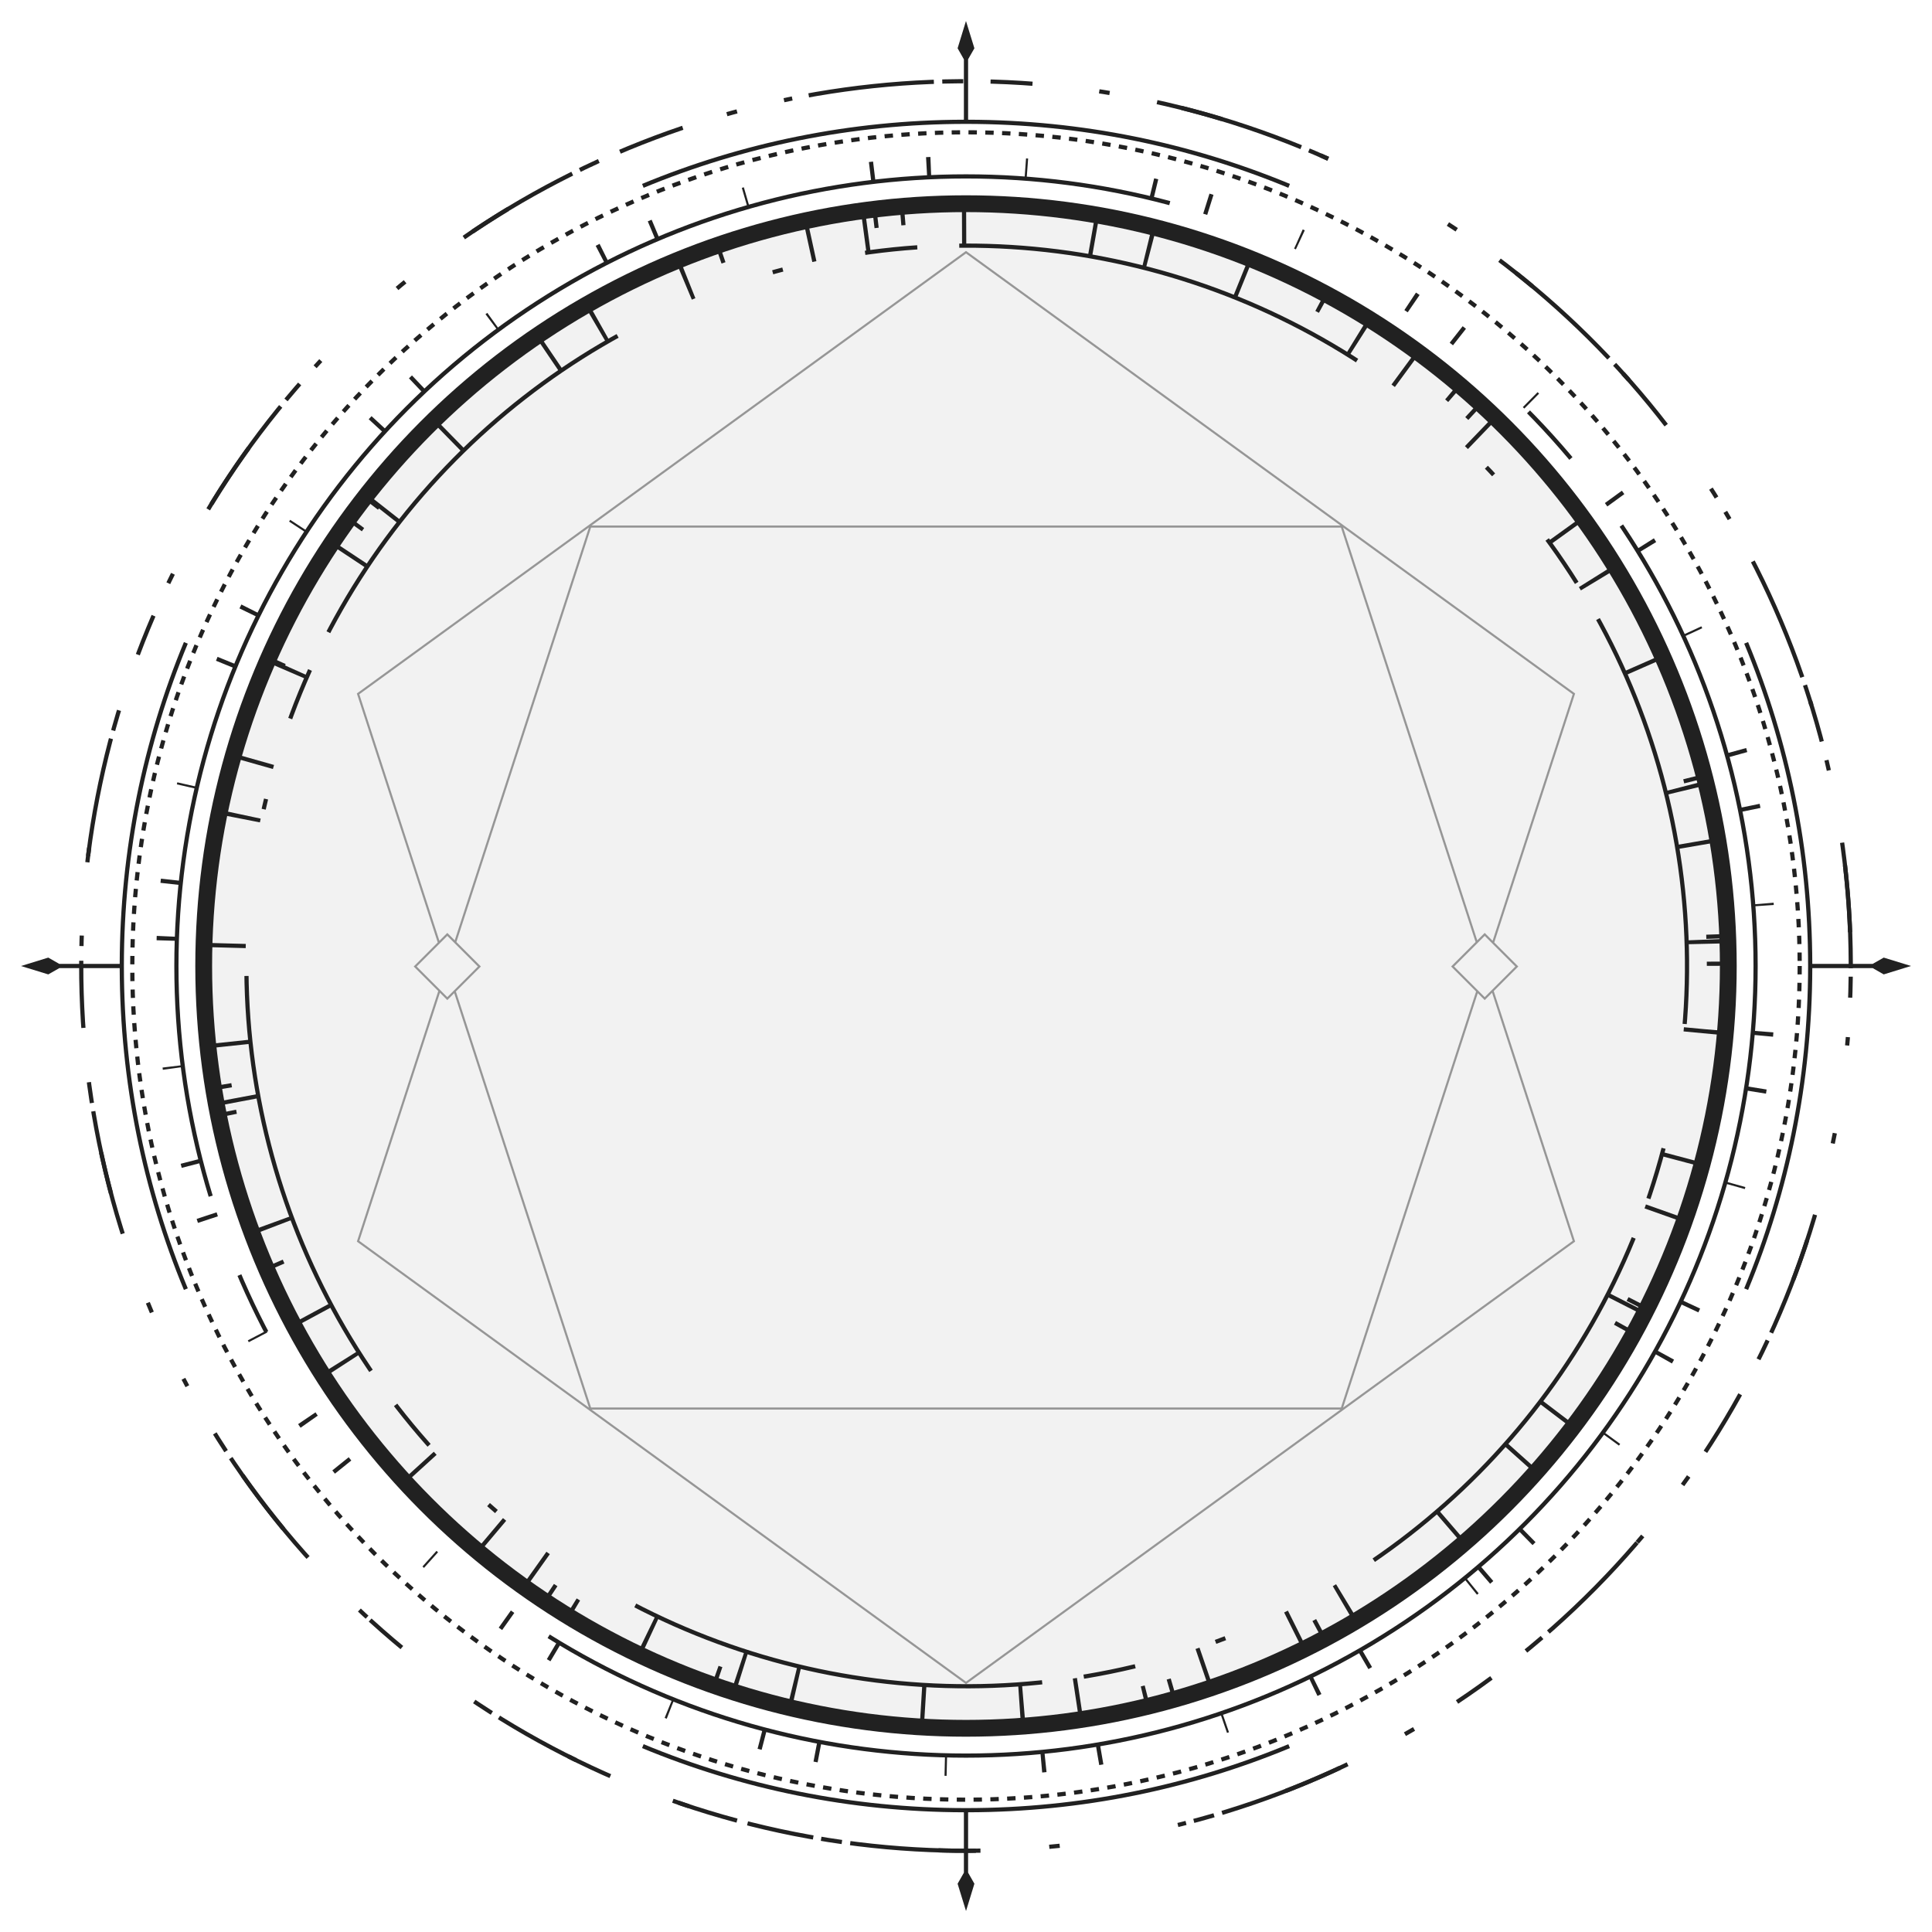 <svg viewBox="0 0 920 920" fill="none" xmlns="http://www.w3.org/2000/svg">
    <rect x="0" y="0" width="920" height="920" fill="#333333" stroke="none"/>
    <g clip-path="url(#clip0_576_3043)">
        <rect width="920" height="920" fill="white"/>
        <path fill-rule="evenodd" clip-rule="evenodd" d="M208.696 471.934L197 460.238L208.451 448.787L169.928 330.225L460 119.476L750.072 330.226L711.549 448.787L723 460.238L711.304 471.934L750.072 591.25L460 802L169.928 591.25L208.696 471.934ZM710.51 472.728L748.897 590.868L639.577 670.293L703.702 472.94L707 476.238L710.51 472.728ZM702.908 472.146L691 460.238L702.663 448.575L638.548 251.25L281.452 251.25L217.337 448.575L229 460.238L217.092 472.146L281.452 670.226L638.548 670.226L702.908 472.146ZM216.298 472.94L213 476.238L209.49 472.728L171.103 590.868L280.422 670.293L216.298 472.94ZM710.756 447.994L748.897 330.608L639.578 251.183L703.456 447.781L707 444.238L710.756 447.994ZM209.244 447.994L213 444.238L216.544 447.781L280.423 251.182L171.103 330.607L209.244 447.994ZM460 800.764L638.294 671.226L281.706 671.226L460 800.764ZM460 120.712L638.294 250.25L281.706 250.25L460 120.712ZM227.586 460.238L213 445.652L198.414 460.238L213 474.824L227.586 460.238ZM721.586 460.238L707 445.652L692.414 460.238L707 474.824L721.586 460.238Z" fill="#999999"/>
        <circle cx="460" cy="460" r="363" fill="#808080" fill-opacity="0.1" stroke="#212121" stroke-width="8"/>
        <circle cx="460" cy="460" r="397" stroke="#212121" stroke-width="2" stroke-dasharray="4 4"/>
        <circle cx="460" cy="460" r="353.119" transform="rotate(4.889 460 460)" stroke="#212121" stroke-width="20" stroke-dasharray="2 60 2 25 2 45"/>
        <circle cx="460.068" cy="460.068" r="380.697" transform="rotate(50.746 460.068 460.068)" stroke="#212121" stroke-width="10" stroke-dasharray="1 60 2 25 2 45"/>
        <circle cx="459.218" cy="459.621" r="358.567" transform="rotate(26.564 459.218 459.621)" stroke="#212121" stroke-width="10" stroke-dasharray="2 11 2 205 2 74"/>
        <circle cx="460" cy="460" r="376" stroke="#212121" stroke-width="2" stroke-dasharray="800 200 30 40"/>
        <circle cx="460.343" cy="459.974" r="342.999" transform="rotate(14.665 460.343 459.974)" stroke="#212121" stroke-width="2" stroke-dasharray="25 20 200 80 5 40"/>
        <circle cx="460.001" cy="460" r="421.312" transform="rotate(-13.452 460.001 460)" stroke="#212121" stroke-width="2" stroke-dasharray="5 35 60 4 10 65"/>
        <circle cx="459.999" cy="460" r="421.312" transform="rotate(105 459.999 460)" stroke="#212121" stroke-width="2" stroke-dasharray="32 50 4 95 20 60"/>
        <path d="M460.01 910L456 897.013L459 891.766V862.999C404.723 862.867 352.964 852.005 305.736 832.42L306.502 830.572C353.782 850.178 405.626 861 460 861C514.374 861 566.218 850.178 613.498 830.572L614.264 832.42C567.036 852.005 515.277 862.867 461 862.999V891.74L464 897.013L460.01 910Z" fill="#212121"/>
        <path d="M891.74 459H862.999C862.867 404.723 852.005 352.964 832.42 305.736L830.572 306.502C850.178 353.782 861 405.626 861 460C861 514.374 850.178 566.218 830.572 613.498L832.42 614.264C852.005 567.036 862.867 515.277 862.999 461H891.766L897.013 464L910 459.99L897.013 456L891.74 459Z" fill="#212121"/>
        <path d="M57.001 461C57.133 515.277 67.996 567.035 87.58 614.264L89.428 613.498C69.822 566.218 59 514.374 59 460C59 405.626 69.822 353.782 89.428 306.502L87.58 305.736C67.996 352.964 57.133 404.723 57.001 459L28.234 459L22.987 456L10 460.01L22.987 464L28.26 461L57.001 461Z" fill="#212121"/>
        <path d="M461 57.001C515.278 57.133 567.036 67.996 614.264 87.58L613.498 89.428C566.218 69.822 514.374 59 460 59C405.626 59 353.782 69.822 306.502 89.428L305.736 87.58C352.965 67.995 404.723 57.133 459 57.001V28.26L456 22.987L459.99 10L464 22.987L461 28.234V57.001Z" fill="#212121"/>
    </g>
    <defs>
        <clipPath id="clip0_576_3043">
            <rect width="920" height="920" fill="white"/>
        </clipPath>
    </defs>
</svg>
